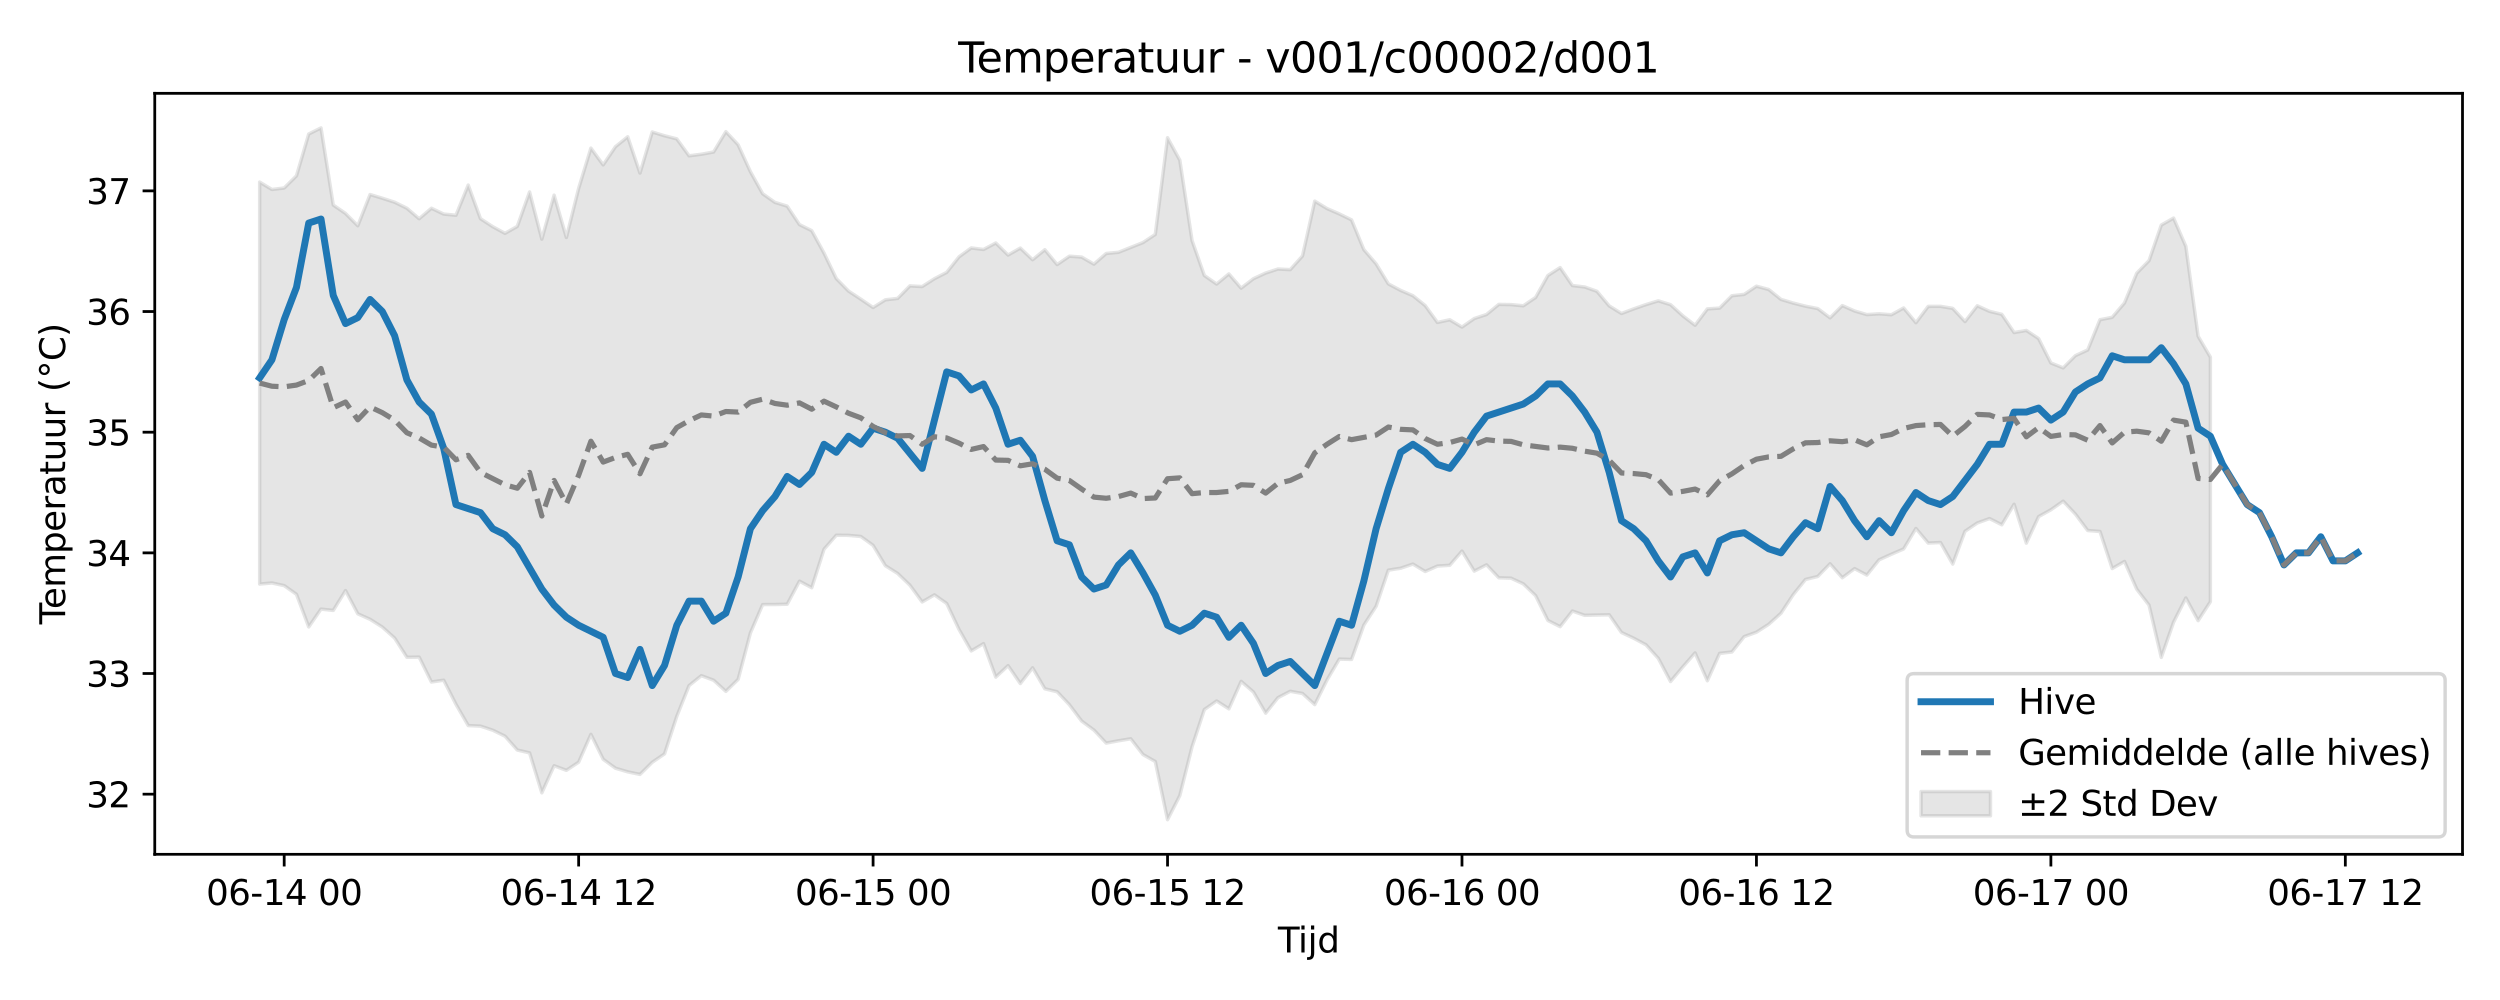 <?xml version="1.0" encoding="utf-8" standalone="no"?>
<!DOCTYPE svg PUBLIC "-//W3C//DTD SVG 1.1//EN"
  "http://www.w3.org/Graphics/SVG/1.1/DTD/svg11.dtd">
<svg xmlns:xlink="http://www.w3.org/1999/xlink" width="720pt" height="288pt" viewBox="0 0 720 288" xmlns="http://www.w3.org/2000/svg" version="1.1">
 <defs>
  <style type="text/css">*{stroke-linejoin: round; stroke-linecap: butt}</style>
 </defs>
 <g id="figure_1">
  <g id="patch_1">
   <path d="M 0 288 
L 720 288 
L 720 0 
L 0 0 
z
" style="fill: #ffffff"/>
  </g>
  <g id="axes_1">
   <g id="patch_2">
    <path d="M 44.57 246.04 
L 709.2 246.04 
L 709.2 26.88 
L 44.57 26.88 
z
" style="fill: #ffffff"/>
   </g>
   <g id="FillBetweenPolyCollection_1">
    <defs>
     <path id="m92928bbf33" d="M 74.78 -235.562 
L 74.78 -119.792 
L 78.314 -120.102 
L 81.847 -119.342 
L 85.381 -116.84 
L 88.914 -107.44 
L 92.447 -112.58 
L 95.981 -112.196 
L 99.514 -117.907 
L 103.048 -111.22 
L 106.581 -109.638 
L 110.114 -107.402 
L 113.648 -104.24 
L 117.181 -98.699 
L 120.714 -98.747 
L 124.248 -91.586 
L 127.781 -92.101 
L 131.315 -85.161 
L 134.848 -79.036 
L 138.381 -78.87 
L 141.915 -77.701 
L 145.448 -75.975 
L 148.982 -71.987 
L 152.515 -71.175 
L 156.048 -59.664 
L 159.582 -67.462 
L 163.115 -66.144 
L 166.649 -68.49 
L 170.182 -76.501 
L 173.715 -69.335 
L 177.249 -66.757 
L 180.782 -65.709 
L 184.315 -64.97 
L 187.849 -68.465 
L 191.382 -70.872 
L 194.916 -81.696 
L 198.449 -90.551 
L 201.982 -93.405 
L 205.516 -92.1 
L 209.049 -88.886 
L 212.583 -92.335 
L 216.116 -105.703 
L 219.649 -113.883 
L 223.183 -113.895 
L 226.716 -113.984 
L 230.249 -120.622 
L 233.783 -118.732 
L 237.316 -129.817 
L 240.85 -133.847 
L 244.383 -133.812 
L 247.916 -133.491 
L 251.45 -130.93 
L 254.983 -125.076 
L 258.517 -122.853 
L 262.05 -119.461 
L 265.583 -114.637 
L 269.117 -116.682 
L 272.65 -114.193 
L 276.183 -106.755 
L 279.717 -100.533 
L 283.25 -102.633 
L 286.784 -92.988 
L 290.317 -96.297 
L 293.85 -91.14 
L 297.384 -95.662 
L 300.917 -89.631 
L 304.451 -88.778 
L 307.984 -85.039 
L 311.517 -80.332 
L 315.051 -77.735 
L 318.584 -73.992 
L 322.118 -74.652 
L 325.651 -75.231 
L 329.184 -70.686 
L 332.718 -68.688 
L 336.251 -51.922 
L 339.784 -58.877 
L 343.318 -72.947 
L 346.851 -83.648 
L 350.385 -86.115 
L 353.918 -83.854 
L 357.451 -91.767 
L 360.985 -88.707 
L 364.518 -82.609 
L 368.052 -87.077 
L 371.585 -88.908 
L 375.118 -88.28 
L 378.652 -85.069 
L 382.185 -92.169 
L 385.718 -98.176 
L 389.252 -98.083 
L 392.785 -107.962 
L 396.319 -113.382 
L 399.852 -123.799 
L 403.385 -124.349 
L 406.919 -125.545 
L 410.452 -123.411 
L 413.986 -124.971 
L 417.519 -125.192 
L 421.052 -129.284 
L 424.586 -123.518 
L 428.119 -125.329 
L 431.652 -121.593 
L 435.186 -121.482 
L 438.719 -119.843 
L 442.253 -116.448 
L 445.786 -109.308 
L 449.319 -107.516 
L 452.853 -112.025 
L 456.386 -110.785 
L 459.92 -110.868 
L 463.453 -110.939 
L 466.986 -105.846 
L 470.52 -104.181 
L 474.053 -102.289 
L 477.587 -98.397 
L 481.12 -91.717 
L 484.653 -95.929 
L 488.187 -99.964 
L 491.72 -91.944 
L 495.253 -99.822 
L 498.787 -100.23 
L 502.32 -104.648 
L 505.854 -105.926 
L 509.387 -108.199 
L 512.92 -111.38 
L 516.454 -116.743 
L 519.987 -121.115 
L 523.521 -121.974 
L 527.054 -125.63 
L 530.587 -121.605 
L 534.121 -124.234 
L 537.654 -122.38 
L 541.187 -126.782 
L 544.721 -128.379 
L 548.254 -129.904 
L 551.788 -135.804 
L 555.321 -131.595 
L 558.854 -131.752 
L 562.388 -125.546 
L 565.921 -134.983 
L 569.455 -137.381 
L 572.988 -138.654 
L 576.521 -136.863 
L 580.055 -142.77 
L 583.588 -131.575 
L 587.121 -139.215 
L 590.655 -141.177 
L 594.188 -143.66 
L 597.722 -139.933 
L 601.255 -135.208 
L 604.788 -134.941 
L 608.322 -124.263 
L 611.855 -126.294 
L 615.389 -118.305 
L 618.922 -113.727 
L 622.455 -98.664 
L 625.989 -108.81 
L 629.522 -115.789 
L 633.056 -109.255 
L 636.589 -114.699 
L 636.589 -185.138 
L 636.589 -185.138 
L 633.056 -191.161 
L 629.522 -217.061 
L 625.989 -225.197 
L 622.455 -223.182 
L 618.922 -212.945 
L 615.389 -209.332 
L 611.855 -200.764 
L 608.322 -196.617 
L 604.788 -195.922 
L 601.255 -187.216 
L 597.722 -185.581 
L 594.188 -182.047 
L 590.655 -183.467 
L 587.121 -190.491 
L 583.588 -192.835 
L 580.055 -192.23 
L 576.521 -197.476 
L 572.988 -198.332 
L 569.455 -199.936 
L 565.921 -195.385 
L 562.388 -199.195 
L 558.854 -199.774 
L 555.321 -199.765 
L 551.788 -195.059 
L 548.254 -199.305 
L 544.721 -197.355 
L 541.187 -197.628 
L 537.654 -197.397 
L 534.121 -198.439 
L 530.587 -199.992 
L 527.054 -196.464 
L 523.521 -199.127 
L 519.987 -199.821 
L 516.454 -200.717 
L 512.92 -201.778 
L 509.387 -204.628 
L 505.854 -205.577 
L 502.32 -203.215 
L 498.787 -202.834 
L 495.253 -199.271 
L 491.72 -199.04 
L 488.187 -194.33 
L 484.653 -197.041 
L 481.12 -200.26 
L 477.587 -201.358 
L 474.053 -200.279 
L 470.52 -199.049 
L 466.986 -197.714 
L 463.453 -199.902 
L 459.92 -204.11 
L 456.386 -205.351 
L 452.853 -205.766 
L 449.319 -210.937 
L 445.786 -208.649 
L 442.253 -202.336 
L 438.719 -199.934 
L 435.186 -200.28 
L 431.652 -200.335 
L 428.119 -197.427 
L 424.586 -196.259 
L 421.052 -193.802 
L 417.519 -195.909 
L 413.986 -195.137 
L 410.452 -200.006 
L 406.919 -202.837 
L 403.385 -204.364 
L 399.852 -206.237 
L 396.319 -212.021 
L 392.785 -216.117 
L 389.252 -224.672 
L 385.718 -226.399 
L 382.185 -227.939 
L 378.652 -230.075 
L 375.118 -214.287 
L 371.585 -210.35 
L 368.052 -210.526 
L 364.518 -209.368 
L 360.985 -207.738 
L 357.451 -205.009 
L 353.918 -209.116 
L 350.385 -206.193 
L 346.851 -208.661 
L 343.318 -218.699 
L 339.784 -241.871 
L 336.251 -248.329 
L 332.718 -220.476 
L 329.184 -218.147 
L 325.651 -216.747 
L 322.118 -215.339 
L 318.584 -215.006 
L 315.051 -211.925 
L 311.517 -213.961 
L 307.984 -214.219 
L 304.451 -211.804 
L 300.917 -216.08 
L 297.384 -213.194 
L 293.85 -216.558 
L 290.317 -214.544 
L 286.784 -218.019 
L 283.25 -216.151 
L 279.717 -216.596 
L 276.183 -214.014 
L 272.65 -209.555 
L 269.117 -207.728 
L 265.583 -205.47 
L 262.05 -205.666 
L 258.517 -202.054 
L 254.983 -201.651 
L 251.45 -199.437 
L 247.916 -201.841 
L 244.383 -204.167 
L 240.85 -207.772 
L 237.316 -215.112 
L 233.783 -221.563 
L 230.249 -223.314 
L 226.716 -228.628 
L 223.183 -229.71 
L 219.649 -232.205 
L 216.116 -238.565 
L 212.583 -246.306 
L 209.049 -250.086 
L 205.516 -244.224 
L 201.982 -243.581 
L 198.449 -243.126 
L 194.916 -248.009 
L 191.382 -248.905 
L 187.849 -249.988 
L 184.315 -238.15 
L 180.782 -248.607 
L 177.249 -245.739 
L 173.715 -240.513 
L 170.182 -245.344 
L 166.649 -233.747 
L 163.115 -219.601 
L 159.582 -231.796 
L 156.048 -219.13 
L 152.515 -232.716 
L 148.982 -222.803 
L 145.448 -220.801 
L 141.915 -222.715 
L 138.381 -225.021 
L 134.848 -234.701 
L 131.315 -226.011 
L 127.781 -226.352 
L 124.248 -228.025 
L 120.714 -225.002 
L 117.181 -228.028 
L 113.648 -229.767 
L 110.114 -230.908 
L 106.581 -231.981 
L 103.048 -222.981 
L 99.514 -226.526 
L 95.981 -228.955 
L 92.447 -251.158 
L 88.914 -249.404 
L 85.381 -237.356 
L 81.847 -233.861 
L 78.314 -233.432 
L 74.78 -235.562 
z
" style="stroke: #808080; stroke-opacity: 0.2"/>
    </defs>
    <g clip-path="url(#p0239c32a28)">
     <use xlink:href="#m92928bbf33" x="0" y="288" style="fill: #808080; fill-opacity: 0.2; stroke: #808080; stroke-opacity: 0.2"/>
    </g>
   </g>
   <g id="matplotlib.axis_1">
    <g id="xtick_1">
     <g id="line2d_1">
      <defs>
       <path id="m9ca4d76dd5" d="M 0 0 
L 0 3.5 
" style="stroke: #000000; stroke-width: 0.8"/>
      </defs>
      <g>
       <use xlink:href="#m9ca4d76dd5" x="81.847" y="246.04" style="stroke: #000000; stroke-width: 0.8"/>
      </g>
     </g>
     <g id="text_1">
      <!-- 06-14 00 -->
      <g transform="translate(59.367 260.638) scale(0.1 -0.1)">
       <defs>
        <path id="DejaVuSans-30" d="M 2034 4250 
Q 1547 4250 1301 3770 
Q 1056 3291 1056 2328 
Q 1056 1369 1301 889 
Q 1547 409 2034 409 
Q 2525 409 2770 889 
Q 3016 1369 3016 2328 
Q 3016 3291 2770 3770 
Q 2525 4250 2034 4250 
z
M 2034 4750 
Q 2819 4750 3233 4129 
Q 3647 3509 3647 2328 
Q 3647 1150 3233 529 
Q 2819 -91 2034 -91 
Q 1250 -91 836 529 
Q 422 1150 422 2328 
Q 422 3509 836 4129 
Q 1250 4750 2034 4750 
z
" transform="scale(0.016)"/>
        <path id="DejaVuSans-36" d="M 2113 2584 
Q 1688 2584 1439 2293 
Q 1191 2003 1191 1497 
Q 1191 994 1439 701 
Q 1688 409 2113 409 
Q 2538 409 2786 701 
Q 3034 994 3034 1497 
Q 3034 2003 2786 2293 
Q 2538 2584 2113 2584 
z
M 3366 4563 
L 3366 3988 
Q 3128 4100 2886 4159 
Q 2644 4219 2406 4219 
Q 1781 4219 1451 3797 
Q 1122 3375 1075 2522 
Q 1259 2794 1537 2939 
Q 1816 3084 2150 3084 
Q 2853 3084 3261 2657 
Q 3669 2231 3669 1497 
Q 3669 778 3244 343 
Q 2819 -91 2113 -91 
Q 1303 -91 875 529 
Q 447 1150 447 2328 
Q 447 3434 972 4092 
Q 1497 4750 2381 4750 
Q 2619 4750 2861 4703 
Q 3103 4656 3366 4563 
z
" transform="scale(0.016)"/>
        <path id="DejaVuSans-2d" d="M 313 2009 
L 1997 2009 
L 1997 1497 
L 313 1497 
L 313 2009 
z
" transform="scale(0.016)"/>
        <path id="DejaVuSans-31" d="M 794 531 
L 1825 531 
L 1825 4091 
L 703 3866 
L 703 4441 
L 1819 4666 
L 2450 4666 
L 2450 531 
L 3481 531 
L 3481 0 
L 794 0 
L 794 531 
z
" transform="scale(0.016)"/>
        <path id="DejaVuSans-34" d="M 2419 4116 
L 825 1625 
L 2419 1625 
L 2419 4116 
z
M 2253 4666 
L 3047 4666 
L 3047 1625 
L 3713 1625 
L 3713 1100 
L 3047 1100 
L 3047 0 
L 2419 0 
L 2419 1100 
L 313 1100 
L 313 1709 
L 2253 4666 
z
" transform="scale(0.016)"/>
        <path id="DejaVuSans-20" transform="scale(0.016)"/>
       </defs>
       <use xlink:href="#DejaVuSans-30"/>
       <use xlink:href="#DejaVuSans-36" transform="translate(63.623 0)"/>
       <use xlink:href="#DejaVuSans-2d" transform="translate(127.246 0)"/>
       <use xlink:href="#DejaVuSans-31" transform="translate(163.33 0)"/>
       <use xlink:href="#DejaVuSans-34" transform="translate(226.953 0)"/>
       <use xlink:href="#DejaVuSans-20" transform="translate(290.576 0)"/>
       <use xlink:href="#DejaVuSans-30" transform="translate(322.363 0)"/>
       <use xlink:href="#DejaVuSans-30" transform="translate(385.986 0)"/>
      </g>
     </g>
    </g>
    <g id="xtick_2">
     <g id="line2d_2">
      <g>
       <use xlink:href="#m9ca4d76dd5" x="166.649" y="246.04" style="stroke: #000000; stroke-width: 0.8"/>
      </g>
     </g>
     <g id="text_2">
      <!-- 06-14 12 -->
      <g transform="translate(144.168 260.638) scale(0.1 -0.1)">
       <defs>
        <path id="DejaVuSans-32" d="M 1228 531 
L 3431 531 
L 3431 0 
L 469 0 
L 469 531 
Q 828 903 1448 1529 
Q 2069 2156 2228 2338 
Q 2531 2678 2651 2914 
Q 2772 3150 2772 3378 
Q 2772 3750 2511 3984 
Q 2250 4219 1831 4219 
Q 1534 4219 1204 4116 
Q 875 4013 500 3803 
L 500 4441 
Q 881 4594 1212 4672 
Q 1544 4750 1819 4750 
Q 2544 4750 2975 4387 
Q 3406 4025 3406 3419 
Q 3406 3131 3298 2873 
Q 3191 2616 2906 2266 
Q 2828 2175 2409 1742 
Q 1991 1309 1228 531 
z
" transform="scale(0.016)"/>
       </defs>
       <use xlink:href="#DejaVuSans-30"/>
       <use xlink:href="#DejaVuSans-36" transform="translate(63.623 0)"/>
       <use xlink:href="#DejaVuSans-2d" transform="translate(127.246 0)"/>
       <use xlink:href="#DejaVuSans-31" transform="translate(163.33 0)"/>
       <use xlink:href="#DejaVuSans-34" transform="translate(226.953 0)"/>
       <use xlink:href="#DejaVuSans-20" transform="translate(290.576 0)"/>
       <use xlink:href="#DejaVuSans-31" transform="translate(322.363 0)"/>
       <use xlink:href="#DejaVuSans-32" transform="translate(385.986 0)"/>
      </g>
     </g>
    </g>
    <g id="xtick_3">
     <g id="line2d_3">
      <g>
       <use xlink:href="#m9ca4d76dd5" x="251.45" y="246.04" style="stroke: #000000; stroke-width: 0.8"/>
      </g>
     </g>
     <g id="text_3">
      <!-- 06-15 00 -->
      <g transform="translate(228.969 260.638) scale(0.1 -0.1)">
       <defs>
        <path id="DejaVuSans-35" d="M 691 4666 
L 3169 4666 
L 3169 4134 
L 1269 4134 
L 1269 2991 
Q 1406 3038 1543 3061 
Q 1681 3084 1819 3084 
Q 2600 3084 3056 2656 
Q 3513 2228 3513 1497 
Q 3513 744 3044 326 
Q 2575 -91 1722 -91 
Q 1428 -91 1123 -41 
Q 819 9 494 109 
L 494 744 
Q 775 591 1075 516 
Q 1375 441 1709 441 
Q 2250 441 2565 725 
Q 2881 1009 2881 1497 
Q 2881 1984 2565 2268 
Q 2250 2553 1709 2553 
Q 1456 2553 1204 2497 
Q 953 2441 691 2322 
L 691 4666 
z
" transform="scale(0.016)"/>
       </defs>
       <use xlink:href="#DejaVuSans-30"/>
       <use xlink:href="#DejaVuSans-36" transform="translate(63.623 0)"/>
       <use xlink:href="#DejaVuSans-2d" transform="translate(127.246 0)"/>
       <use xlink:href="#DejaVuSans-31" transform="translate(163.33 0)"/>
       <use xlink:href="#DejaVuSans-35" transform="translate(226.953 0)"/>
       <use xlink:href="#DejaVuSans-20" transform="translate(290.576 0)"/>
       <use xlink:href="#DejaVuSans-30" transform="translate(322.363 0)"/>
       <use xlink:href="#DejaVuSans-30" transform="translate(385.986 0)"/>
      </g>
     </g>
    </g>
    <g id="xtick_4">
     <g id="line2d_4">
      <g>
       <use xlink:href="#m9ca4d76dd5" x="336.251" y="246.04" style="stroke: #000000; stroke-width: 0.8"/>
      </g>
     </g>
     <g id="text_4">
      <!-- 06-15 12 -->
      <g transform="translate(313.771 260.638) scale(0.1 -0.1)">
       <use xlink:href="#DejaVuSans-30"/>
       <use xlink:href="#DejaVuSans-36" transform="translate(63.623 0)"/>
       <use xlink:href="#DejaVuSans-2d" transform="translate(127.246 0)"/>
       <use xlink:href="#DejaVuSans-31" transform="translate(163.33 0)"/>
       <use xlink:href="#DejaVuSans-35" transform="translate(226.953 0)"/>
       <use xlink:href="#DejaVuSans-20" transform="translate(290.576 0)"/>
       <use xlink:href="#DejaVuSans-31" transform="translate(322.363 0)"/>
       <use xlink:href="#DejaVuSans-32" transform="translate(385.986 0)"/>
      </g>
     </g>
    </g>
    <g id="xtick_5">
     <g id="line2d_5">
      <g>
       <use xlink:href="#m9ca4d76dd5" x="421.052" y="246.04" style="stroke: #000000; stroke-width: 0.8"/>
      </g>
     </g>
     <g id="text_5">
      <!-- 06-16 00 -->
      <g transform="translate(398.572 260.638) scale(0.1 -0.1)">
       <use xlink:href="#DejaVuSans-30"/>
       <use xlink:href="#DejaVuSans-36" transform="translate(63.623 0)"/>
       <use xlink:href="#DejaVuSans-2d" transform="translate(127.246 0)"/>
       <use xlink:href="#DejaVuSans-31" transform="translate(163.33 0)"/>
       <use xlink:href="#DejaVuSans-36" transform="translate(226.953 0)"/>
       <use xlink:href="#DejaVuSans-20" transform="translate(290.576 0)"/>
       <use xlink:href="#DejaVuSans-30" transform="translate(322.363 0)"/>
       <use xlink:href="#DejaVuSans-30" transform="translate(385.986 0)"/>
      </g>
     </g>
    </g>
    <g id="xtick_6">
     <g id="line2d_6">
      <g>
       <use xlink:href="#m9ca4d76dd5" x="505.854" y="246.04" style="stroke: #000000; stroke-width: 0.8"/>
      </g>
     </g>
     <g id="text_6">
      <!-- 06-16 12 -->
      <g transform="translate(483.373 260.638) scale(0.1 -0.1)">
       <use xlink:href="#DejaVuSans-30"/>
       <use xlink:href="#DejaVuSans-36" transform="translate(63.623 0)"/>
       <use xlink:href="#DejaVuSans-2d" transform="translate(127.246 0)"/>
       <use xlink:href="#DejaVuSans-31" transform="translate(163.33 0)"/>
       <use xlink:href="#DejaVuSans-36" transform="translate(226.953 0)"/>
       <use xlink:href="#DejaVuSans-20" transform="translate(290.576 0)"/>
       <use xlink:href="#DejaVuSans-31" transform="translate(322.363 0)"/>
       <use xlink:href="#DejaVuSans-32" transform="translate(385.986 0)"/>
      </g>
     </g>
    </g>
    <g id="xtick_7">
     <g id="line2d_7">
      <g>
       <use xlink:href="#m9ca4d76dd5" x="590.655" y="246.04" style="stroke: #000000; stroke-width: 0.8"/>
      </g>
     </g>
     <g id="text_7">
      <!-- 06-17 00 -->
      <g transform="translate(568.174 260.638) scale(0.1 -0.1)">
       <defs>
        <path id="DejaVuSans-37" d="M 525 4666 
L 3525 4666 
L 3525 4397 
L 1831 0 
L 1172 0 
L 2766 4134 
L 525 4134 
L 525 4666 
z
" transform="scale(0.016)"/>
       </defs>
       <use xlink:href="#DejaVuSans-30"/>
       <use xlink:href="#DejaVuSans-36" transform="translate(63.623 0)"/>
       <use xlink:href="#DejaVuSans-2d" transform="translate(127.246 0)"/>
       <use xlink:href="#DejaVuSans-31" transform="translate(163.33 0)"/>
       <use xlink:href="#DejaVuSans-37" transform="translate(226.953 0)"/>
       <use xlink:href="#DejaVuSans-20" transform="translate(290.576 0)"/>
       <use xlink:href="#DejaVuSans-30" transform="translate(322.363 0)"/>
       <use xlink:href="#DejaVuSans-30" transform="translate(385.986 0)"/>
      </g>
     </g>
    </g>
    <g id="xtick_8">
     <g id="line2d_8">
      <g>
       <use xlink:href="#m9ca4d76dd5" x="675.456" y="246.04" style="stroke: #000000; stroke-width: 0.8"/>
      </g>
     </g>
     <g id="text_8">
      <!-- 06-17 12 -->
      <g transform="translate(652.976 260.638) scale(0.1 -0.1)">
       <use xlink:href="#DejaVuSans-30"/>
       <use xlink:href="#DejaVuSans-36" transform="translate(63.623 0)"/>
       <use xlink:href="#DejaVuSans-2d" transform="translate(127.246 0)"/>
       <use xlink:href="#DejaVuSans-31" transform="translate(163.33 0)"/>
       <use xlink:href="#DejaVuSans-37" transform="translate(226.953 0)"/>
       <use xlink:href="#DejaVuSans-20" transform="translate(290.576 0)"/>
       <use xlink:href="#DejaVuSans-31" transform="translate(322.363 0)"/>
       <use xlink:href="#DejaVuSans-32" transform="translate(385.986 0)"/>
      </g>
     </g>
    </g>
    <g id="text_9">
     <!-- Tijd -->
     <g transform="translate(368.035 274.317) scale(0.1 -0.1)">
      <defs>
       <path id="DejaVuSans-54" d="M -19 4666 
L 3928 4666 
L 3928 4134 
L 2272 4134 
L 2272 0 
L 1638 0 
L 1638 4134 
L -19 4134 
L -19 4666 
z
" transform="scale(0.016)"/>
       <path id="DejaVuSans-69" d="M 603 3500 
L 1178 3500 
L 1178 0 
L 603 0 
L 603 3500 
z
M 603 4863 
L 1178 4863 
L 1178 4134 
L 603 4134 
L 603 4863 
z
" transform="scale(0.016)"/>
       <path id="DejaVuSans-6a" d="M 603 3500 
L 1178 3500 
L 1178 -63 
Q 1178 -731 923 -1031 
Q 669 -1331 103 -1331 
L -116 -1331 
L -116 -844 
L 38 -844 
Q 366 -844 484 -692 
Q 603 -541 603 -63 
L 603 3500 
z
M 603 4863 
L 1178 4863 
L 1178 4134 
L 603 4134 
L 603 4863 
z
" transform="scale(0.016)"/>
       <path id="DejaVuSans-64" d="M 2906 2969 
L 2906 4863 
L 3481 4863 
L 3481 0 
L 2906 0 
L 2906 525 
Q 2725 213 2448 61 
Q 2172 -91 1784 -91 
Q 1150 -91 751 415 
Q 353 922 353 1747 
Q 353 2572 751 3078 
Q 1150 3584 1784 3584 
Q 2172 3584 2448 3432 
Q 2725 3281 2906 2969 
z
M 947 1747 
Q 947 1113 1208 752 
Q 1469 391 1925 391 
Q 2381 391 2643 752 
Q 2906 1113 2906 1747 
Q 2906 2381 2643 2742 
Q 2381 3103 1925 3103 
Q 1469 3103 1208 2742 
Q 947 2381 947 1747 
z
" transform="scale(0.016)"/>
      </defs>
      <use xlink:href="#DejaVuSans-54"/>
      <use xlink:href="#DejaVuSans-69" transform="translate(57.959 0)"/>
      <use xlink:href="#DejaVuSans-6a" transform="translate(85.742 0)"/>
      <use xlink:href="#DejaVuSans-64" transform="translate(113.525 0)"/>
     </g>
    </g>
   </g>
   <g id="matplotlib.axis_2">
    <g id="ytick_1">
     <g id="line2d_9">
      <defs>
       <path id="m09a101c7ed" d="M 0 0 
L -3.5 0 
" style="stroke: #000000; stroke-width: 0.8"/>
      </defs>
      <g>
       <use xlink:href="#m09a101c7ed" x="44.57" y="228.72" style="stroke: #000000; stroke-width: 0.8"/>
      </g>
     </g>
     <g id="text_10">
      <!-- 32 -->
      <g transform="translate(24.845 232.519) scale(0.1 -0.1)">
       <defs>
        <path id="DejaVuSans-33" d="M 2597 2516 
Q 3050 2419 3304 2112 
Q 3559 1806 3559 1356 
Q 3559 666 3084 287 
Q 2609 -91 1734 -91 
Q 1441 -91 1130 -33 
Q 819 25 488 141 
L 488 750 
Q 750 597 1062 519 
Q 1375 441 1716 441 
Q 2309 441 2620 675 
Q 2931 909 2931 1356 
Q 2931 1769 2642 2001 
Q 2353 2234 1838 2234 
L 1294 2234 
L 1294 2753 
L 1863 2753 
Q 2328 2753 2575 2939 
Q 2822 3125 2822 3475 
Q 2822 3834 2567 4026 
Q 2313 4219 1838 4219 
Q 1578 4219 1281 4162 
Q 984 4106 628 3988 
L 628 4550 
Q 988 4650 1302 4700 
Q 1616 4750 1894 4750 
Q 2613 4750 3031 4423 
Q 3450 4097 3450 3541 
Q 3450 3153 3228 2886 
Q 3006 2619 2597 2516 
z
" transform="scale(0.016)"/>
       </defs>
       <use xlink:href="#DejaVuSans-33"/>
       <use xlink:href="#DejaVuSans-32" transform="translate(63.623 0)"/>
      </g>
     </g>
    </g>
    <g id="ytick_2">
     <g id="line2d_10">
      <g>
       <use xlink:href="#m09a101c7ed" x="44.57" y="193.97" style="stroke: #000000; stroke-width: 0.8"/>
      </g>
     </g>
     <g id="text_11">
      <!-- 33 -->
      <g transform="translate(24.845 197.77) scale(0.1 -0.1)">
       <use xlink:href="#DejaVuSans-33"/>
       <use xlink:href="#DejaVuSans-33" transform="translate(63.623 0)"/>
      </g>
     </g>
    </g>
    <g id="ytick_3">
     <g id="line2d_11">
      <g>
       <use xlink:href="#m09a101c7ed" x="44.57" y="159.221" style="stroke: #000000; stroke-width: 0.8"/>
      </g>
     </g>
     <g id="text_12">
      <!-- 34 -->
      <g transform="translate(24.845 163.02) scale(0.1 -0.1)">
       <use xlink:href="#DejaVuSans-33"/>
       <use xlink:href="#DejaVuSans-34" transform="translate(63.623 0)"/>
      </g>
     </g>
    </g>
    <g id="ytick_4">
     <g id="line2d_12">
      <g>
       <use xlink:href="#m09a101c7ed" x="44.57" y="124.471" style="stroke: #000000; stroke-width: 0.8"/>
      </g>
     </g>
     <g id="text_13">
      <!-- 35 -->
      <g transform="translate(24.845 128.27) scale(0.1 -0.1)">
       <use xlink:href="#DejaVuSans-33"/>
       <use xlink:href="#DejaVuSans-35" transform="translate(63.623 0)"/>
      </g>
     </g>
    </g>
    <g id="ytick_5">
     <g id="line2d_13">
      <g>
       <use xlink:href="#m09a101c7ed" x="44.57" y="89.721" style="stroke: #000000; stroke-width: 0.8"/>
      </g>
     </g>
     <g id="text_14">
      <!-- 36 -->
      <g transform="translate(24.845 93.521) scale(0.1 -0.1)">
       <use xlink:href="#DejaVuSans-33"/>
       <use xlink:href="#DejaVuSans-36" transform="translate(63.623 0)"/>
      </g>
     </g>
    </g>
    <g id="ytick_6">
     <g id="line2d_14">
      <g>
       <use xlink:href="#m09a101c7ed" x="44.57" y="54.972" style="stroke: #000000; stroke-width: 0.8"/>
      </g>
     </g>
     <g id="text_15">
      <!-- 37 -->
      <g transform="translate(24.845 58.771) scale(0.1 -0.1)">
       <use xlink:href="#DejaVuSans-33"/>
       <use xlink:href="#DejaVuSans-37" transform="translate(63.623 0)"/>
      </g>
     </g>
    </g>
    <g id="text_16">
     <!-- Temperatuur (°C) -->
     <g transform="translate(18.765 179.816) rotate(-90) scale(0.1 -0.1)">
      <defs>
       <path id="DejaVuSans-65" d="M 3597 1894 
L 3597 1613 
L 953 1613 
Q 991 1019 1311 708 
Q 1631 397 2203 397 
Q 2534 397 2845 478 
Q 3156 559 3463 722 
L 3463 178 
Q 3153 47 2828 -22 
Q 2503 -91 2169 -91 
Q 1331 -91 842 396 
Q 353 884 353 1716 
Q 353 2575 817 3079 
Q 1281 3584 2069 3584 
Q 2775 3584 3186 3129 
Q 3597 2675 3597 1894 
z
M 3022 2063 
Q 3016 2534 2758 2815 
Q 2500 3097 2075 3097 
Q 1594 3097 1305 2825 
Q 1016 2553 972 2059 
L 3022 2063 
z
" transform="scale(0.016)"/>
       <path id="DejaVuSans-6d" d="M 3328 2828 
Q 3544 3216 3844 3400 
Q 4144 3584 4550 3584 
Q 5097 3584 5394 3201 
Q 5691 2819 5691 2113 
L 5691 0 
L 5113 0 
L 5113 2094 
Q 5113 2597 4934 2840 
Q 4756 3084 4391 3084 
Q 3944 3084 3684 2787 
Q 3425 2491 3425 1978 
L 3425 0 
L 2847 0 
L 2847 2094 
Q 2847 2600 2669 2842 
Q 2491 3084 2119 3084 
Q 1678 3084 1418 2786 
Q 1159 2488 1159 1978 
L 1159 0 
L 581 0 
L 581 3500 
L 1159 3500 
L 1159 2956 
Q 1356 3278 1631 3431 
Q 1906 3584 2284 3584 
Q 2666 3584 2933 3390 
Q 3200 3197 3328 2828 
z
" transform="scale(0.016)"/>
       <path id="DejaVuSans-70" d="M 1159 525 
L 1159 -1331 
L 581 -1331 
L 581 3500 
L 1159 3500 
L 1159 2969 
Q 1341 3281 1617 3432 
Q 1894 3584 2278 3584 
Q 2916 3584 3314 3078 
Q 3713 2572 3713 1747 
Q 3713 922 3314 415 
Q 2916 -91 2278 -91 
Q 1894 -91 1617 61 
Q 1341 213 1159 525 
z
M 3116 1747 
Q 3116 2381 2855 2742 
Q 2594 3103 2138 3103 
Q 1681 3103 1420 2742 
Q 1159 2381 1159 1747 
Q 1159 1113 1420 752 
Q 1681 391 2138 391 
Q 2594 391 2855 752 
Q 3116 1113 3116 1747 
z
" transform="scale(0.016)"/>
       <path id="DejaVuSans-72" d="M 2631 2963 
Q 2534 3019 2420 3045 
Q 2306 3072 2169 3072 
Q 1681 3072 1420 2755 
Q 1159 2438 1159 1844 
L 1159 0 
L 581 0 
L 581 3500 
L 1159 3500 
L 1159 2956 
Q 1341 3275 1631 3429 
Q 1922 3584 2338 3584 
Q 2397 3584 2469 3576 
Q 2541 3569 2628 3553 
L 2631 2963 
z
" transform="scale(0.016)"/>
       <path id="DejaVuSans-61" d="M 2194 1759 
Q 1497 1759 1228 1600 
Q 959 1441 959 1056 
Q 959 750 1161 570 
Q 1363 391 1709 391 
Q 2188 391 2477 730 
Q 2766 1069 2766 1631 
L 2766 1759 
L 2194 1759 
z
M 3341 1997 
L 3341 0 
L 2766 0 
L 2766 531 
Q 2569 213 2275 61 
Q 1981 -91 1556 -91 
Q 1019 -91 701 211 
Q 384 513 384 1019 
Q 384 1609 779 1909 
Q 1175 2209 1959 2209 
L 2766 2209 
L 2766 2266 
Q 2766 2663 2505 2880 
Q 2244 3097 1772 3097 
Q 1472 3097 1187 3025 
Q 903 2953 641 2809 
L 641 3341 
Q 956 3463 1253 3523 
Q 1550 3584 1831 3584 
Q 2591 3584 2966 3190 
Q 3341 2797 3341 1997 
z
" transform="scale(0.016)"/>
       <path id="DejaVuSans-74" d="M 1172 4494 
L 1172 3500 
L 2356 3500 
L 2356 3053 
L 1172 3053 
L 1172 1153 
Q 1172 725 1289 603 
Q 1406 481 1766 481 
L 2356 481 
L 2356 0 
L 1766 0 
Q 1100 0 847 248 
Q 594 497 594 1153 
L 594 3053 
L 172 3053 
L 172 3500 
L 594 3500 
L 594 4494 
L 1172 4494 
z
" transform="scale(0.016)"/>
       <path id="DejaVuSans-75" d="M 544 1381 
L 544 3500 
L 1119 3500 
L 1119 1403 
Q 1119 906 1312 657 
Q 1506 409 1894 409 
Q 2359 409 2629 706 
Q 2900 1003 2900 1516 
L 2900 3500 
L 3475 3500 
L 3475 0 
L 2900 0 
L 2900 538 
Q 2691 219 2414 64 
Q 2138 -91 1772 -91 
Q 1169 -91 856 284 
Q 544 659 544 1381 
z
M 1991 3584 
L 1991 3584 
z
" transform="scale(0.016)"/>
       <path id="DejaVuSans-28" d="M 1984 4856 
Q 1566 4138 1362 3434 
Q 1159 2731 1159 2009 
Q 1159 1288 1364 580 
Q 1569 -128 1984 -844 
L 1484 -844 
Q 1016 -109 783 600 
Q 550 1309 550 2009 
Q 550 2706 781 3412 
Q 1013 4119 1484 4856 
L 1984 4856 
z
" transform="scale(0.016)"/>
       <path id="DejaVuSans-b0" d="M 1600 4347 
Q 1350 4347 1178 4173 
Q 1006 4000 1006 3750 
Q 1006 3503 1178 3333 
Q 1350 3163 1600 3163 
Q 1850 3163 2022 3333 
Q 2194 3503 2194 3750 
Q 2194 3997 2020 4172 
Q 1847 4347 1600 4347 
z
M 1600 4750 
Q 1800 4750 1984 4673 
Q 2169 4597 2303 4453 
Q 2447 4313 2519 4134 
Q 2591 3956 2591 3750 
Q 2591 3338 2302 3052 
Q 2013 2766 1594 2766 
Q 1172 2766 890 3047 
Q 609 3328 609 3750 
Q 609 4169 896 4459 
Q 1184 4750 1600 4750 
z
" transform="scale(0.016)"/>
       <path id="DejaVuSans-43" d="M 4122 4306 
L 4122 3641 
Q 3803 3938 3442 4084 
Q 3081 4231 2675 4231 
Q 1875 4231 1450 3742 
Q 1025 3253 1025 2328 
Q 1025 1406 1450 917 
Q 1875 428 2675 428 
Q 3081 428 3442 575 
Q 3803 722 4122 1019 
L 4122 359 
Q 3791 134 3420 21 
Q 3050 -91 2638 -91 
Q 1578 -91 968 557 
Q 359 1206 359 2328 
Q 359 3453 968 4101 
Q 1578 4750 2638 4750 
Q 3056 4750 3426 4639 
Q 3797 4528 4122 4306 
z
" transform="scale(0.016)"/>
       <path id="DejaVuSans-29" d="M 513 4856 
L 1013 4856 
Q 1481 4119 1714 3412 
Q 1947 2706 1947 2009 
Q 1947 1309 1714 600 
Q 1481 -109 1013 -844 
L 513 -844 
Q 928 -128 1133 580 
Q 1338 1288 1338 2009 
Q 1338 2731 1133 3434 
Q 928 4138 513 4856 
z
" transform="scale(0.016)"/>
      </defs>
      <use xlink:href="#DejaVuSans-54"/>
      <use xlink:href="#DejaVuSans-65" transform="translate(44.084 0)"/>
      <use xlink:href="#DejaVuSans-6d" transform="translate(105.607 0)"/>
      <use xlink:href="#DejaVuSans-70" transform="translate(203.02 0)"/>
      <use xlink:href="#DejaVuSans-65" transform="translate(266.496 0)"/>
      <use xlink:href="#DejaVuSans-72" transform="translate(328.02 0)"/>
      <use xlink:href="#DejaVuSans-61" transform="translate(369.133 0)"/>
      <use xlink:href="#DejaVuSans-74" transform="translate(430.412 0)"/>
      <use xlink:href="#DejaVuSans-75" transform="translate(469.621 0)"/>
      <use xlink:href="#DejaVuSans-75" transform="translate(533 0)"/>
      <use xlink:href="#DejaVuSans-72" transform="translate(596.379 0)"/>
      <use xlink:href="#DejaVuSans-20" transform="translate(637.492 0)"/>
      <use xlink:href="#DejaVuSans-28" transform="translate(669.279 0)"/>
      <use xlink:href="#DejaVuSans-b0" transform="translate(708.293 0)"/>
      <use xlink:href="#DejaVuSans-43" transform="translate(758.293 0)"/>
      <use xlink:href="#DejaVuSans-29" transform="translate(828.117 0)"/>
     </g>
    </g>
   </g>
   <g id="line2d_15">
    <path d="M 74.78 108.834 
L 78.314 103.621 
L 81.847 92.038 
L 85.381 82.772 
L 88.914 64.238 
L 92.447 63.08 
L 95.981 85.088 
L 99.514 93.196 
L 103.048 91.459 
L 106.581 86.246 
L 110.114 89.721 
L 113.648 96.671 
L 117.181 109.413 
L 120.714 115.784 
L 124.248 119.259 
L 127.781 129.104 
L 131.315 145.321 
L 138.381 147.638 
L 141.915 152.271 
L 145.448 154.008 
L 148.982 157.483 
L 156.048 169.646 
L 159.582 174.279 
L 163.115 177.754 
L 166.649 180.071 
L 173.715 183.546 
L 177.249 193.97 
L 180.782 195.129 
L 184.315 187.02 
L 187.849 197.445 
L 191.382 191.654 
L 194.916 180.071 
L 198.449 173.121 
L 201.982 173.121 
L 205.516 178.912 
L 209.049 176.596 
L 212.583 166.171 
L 216.116 152.271 
L 219.649 147.058 
L 223.183 143.004 
L 226.716 137.213 
L 230.249 139.529 
L 233.783 136.054 
L 237.316 127.946 
L 240.85 130.263 
L 244.383 125.629 
L 247.916 127.946 
L 251.45 123.313 
L 254.983 124.471 
L 258.517 126.209 
L 265.583 134.896 
L 272.65 107.096 
L 276.183 108.255 
L 279.717 112.309 
L 283.25 110.571 
L 286.784 117.521 
L 290.317 127.946 
L 293.85 126.788 
L 297.384 131.421 
L 300.917 144.163 
L 304.451 155.746 
L 307.984 156.904 
L 311.517 166.171 
L 315.051 169.646 
L 318.584 168.487 
L 322.118 162.696 
L 325.651 159.221 
L 329.184 165.012 
L 332.718 171.383 
L 336.251 180.071 
L 339.784 181.808 
L 343.318 180.071 
L 346.851 176.596 
L 350.385 177.754 
L 353.918 183.546 
L 357.451 180.071 
L 360.985 185.283 
L 364.518 193.97 
L 368.052 191.654 
L 371.585 190.495 
L 378.652 197.445 
L 385.718 178.912 
L 389.252 180.071 
L 392.785 167.329 
L 396.319 152.271 
L 399.852 140.688 
L 403.385 130.263 
L 406.919 127.946 
L 410.452 130.263 
L 413.986 133.738 
L 417.519 134.896 
L 421.052 130.263 
L 424.586 124.471 
L 428.119 119.838 
L 438.719 116.363 
L 442.253 114.046 
L 445.786 110.571 
L 449.319 110.571 
L 452.853 114.046 
L 456.386 118.68 
L 459.92 124.471 
L 463.453 136.054 
L 466.986 149.954 
L 470.52 152.271 
L 474.053 155.746 
L 477.587 161.537 
L 481.12 166.171 
L 484.653 160.379 
L 488.187 159.221 
L 491.72 165.012 
L 495.253 155.746 
L 498.787 154.008 
L 502.32 153.429 
L 509.387 158.062 
L 512.92 159.221 
L 516.454 154.587 
L 519.987 150.533 
L 523.521 152.271 
L 527.054 140.108 
L 530.587 144.163 
L 534.121 149.954 
L 537.654 154.587 
L 541.187 149.954 
L 544.721 153.429 
L 548.254 147.058 
L 551.788 141.846 
L 555.321 144.163 
L 558.854 145.321 
L 562.388 143.004 
L 569.455 133.738 
L 572.988 127.946 
L 576.521 127.946 
L 580.055 118.68 
L 583.588 118.68 
L 587.121 117.521 
L 590.655 120.996 
L 594.188 118.68 
L 597.722 112.888 
L 601.255 110.571 
L 604.788 108.834 
L 608.322 102.463 
L 611.855 103.621 
L 618.922 103.621 
L 622.455 100.146 
L 625.989 104.78 
L 629.522 110.571 
L 633.056 123.313 
L 636.589 125.629 
L 640.122 133.738 
L 647.189 145.321 
L 650.722 147.638 
L 654.256 154.587 
L 657.789 162.696 
L 661.323 159.221 
L 664.856 159.221 
L 668.389 154.587 
L 671.923 161.537 
L 675.456 161.537 
L 678.99 159.221 
L 678.99 159.221 
" clip-path="url(#p0239c32a28)" style="fill: none; stroke: #1f77b4; stroke-width: 2; stroke-linecap: square"/>
   </g>
   <g id="line2d_16">
    <path d="M 74.78 110.323 
L 78.314 111.233 
L 81.847 111.399 
L 85.381 110.902 
L 88.914 109.578 
L 92.447 106.131 
L 95.981 117.425 
L 99.514 115.784 
L 103.048 120.9 
L 106.581 117.19 
L 110.114 118.845 
L 113.648 120.996 
L 117.181 124.637 
L 120.714 126.126 
L 124.248 128.194 
L 127.781 128.773 
L 131.315 132.414 
L 134.848 131.131 
L 138.381 136.054 
L 145.448 139.612 
L 148.982 140.605 
L 152.515 136.054 
L 156.048 148.603 
L 159.582 138.371 
L 163.115 145.128 
L 166.649 136.882 
L 170.182 127.077 
L 173.715 133.076 
L 177.249 131.752 
L 180.782 130.842 
L 184.315 136.44 
L 187.849 128.773 
L 191.382 128.112 
L 194.916 123.147 
L 198.449 121.162 
L 201.982 119.507 
L 205.516 119.838 
L 209.049 118.514 
L 212.583 118.68 
L 216.116 115.866 
L 219.649 114.956 
L 223.183 116.197 
L 226.716 116.694 
L 230.249 116.032 
L 233.783 117.852 
L 237.316 115.535 
L 240.85 117.19 
L 244.383 119.01 
L 247.916 120.334 
L 251.45 122.816 
L 254.983 124.637 
L 258.517 125.547 
L 262.05 125.436 
L 265.583 127.946 
L 269.117 125.795 
L 272.65 126.126 
L 276.183 127.615 
L 279.717 129.435 
L 283.25 128.608 
L 286.784 132.497 
L 290.317 132.579 
L 293.85 134.151 
L 297.384 133.572 
L 300.917 135.144 
L 304.451 137.709 
L 307.984 138.371 
L 311.517 140.853 
L 315.051 143.17 
L 318.584 143.501 
L 322.118 143.004 
L 325.651 142.011 
L 329.184 143.583 
L 332.718 143.418 
L 336.251 137.875 
L 339.784 137.626 
L 343.318 142.177 
L 346.851 141.846 
L 350.385 141.846 
L 353.918 141.515 
L 357.451 139.612 
L 360.985 139.778 
L 364.518 142.011 
L 368.052 139.198 
L 371.585 138.371 
L 375.118 136.716 
L 378.652 130.428 
L 382.185 127.946 
L 385.718 125.712 
L 389.252 126.622 
L 396.319 125.298 
L 399.852 122.982 
L 403.385 123.644 
L 406.919 123.809 
L 410.452 126.291 
L 413.986 127.946 
L 417.519 127.45 
L 421.052 126.457 
L 424.586 128.112 
L 428.119 126.622 
L 431.652 127.036 
L 435.186 127.119 
L 438.719 128.112 
L 445.786 129.022 
L 449.319 128.773 
L 452.853 129.104 
L 456.386 129.932 
L 459.92 130.511 
L 463.453 132.579 
L 466.986 136.22 
L 470.52 136.385 
L 474.053 136.716 
L 477.587 138.123 
L 481.12 142.011 
L 484.653 141.515 
L 488.187 140.853 
L 491.72 142.508 
L 495.253 138.454 
L 498.787 136.468 
L 502.32 134.069 
L 505.854 132.248 
L 509.387 131.587 
L 512.92 131.421 
L 516.454 129.27 
L 519.987 127.532 
L 523.521 127.45 
L 527.054 126.953 
L 530.587 127.201 
L 534.121 126.664 
L 537.654 128.112 
L 541.187 125.795 
L 544.721 125.133 
L 548.254 123.396 
L 551.788 122.568 
L 555.321 122.32 
L 558.854 122.237 
L 562.388 125.629 
L 565.921 122.816 
L 569.455 119.341 
L 572.988 119.507 
L 576.521 120.831 
L 580.055 120.5 
L 583.588 125.795 
L 587.121 123.147 
L 590.655 125.678 
L 594.188 125.147 
L 597.722 125.243 
L 601.255 126.788 
L 604.788 122.568 
L 608.322 127.56 
L 611.855 124.471 
L 615.389 124.182 
L 618.922 124.664 
L 622.455 127.077 
L 625.989 120.996 
L 629.522 121.575 
L 633.056 137.792 
L 636.589 138.081 
L 640.122 133.738 
L 647.189 145.321 
L 650.722 147.638 
L 654.256 154.587 
L 657.789 162.696 
L 661.323 159.221 
L 664.856 159.221 
L 668.389 154.587 
L 671.923 161.537 
L 675.456 161.537 
L 678.99 159.221 
L 678.99 159.221 
" clip-path="url(#p0239c32a28)" style="fill: none; stroke-dasharray: 5.55,2.4; stroke-dashoffset: 0; stroke: #808080; stroke-width: 1.5"/>
   </g>
   <g id="patch_3">
    <path d="M 44.57 246.04 
L 44.57 26.88 
" style="fill: none; stroke: #000000; stroke-width: 0.8; stroke-linejoin: miter; stroke-linecap: square"/>
   </g>
   <g id="patch_4">
    <path d="M 709.2 246.04 
L 709.2 26.88 
" style="fill: none; stroke: #000000; stroke-width: 0.8; stroke-linejoin: miter; stroke-linecap: square"/>
   </g>
   <g id="patch_5">
    <path d="M 44.57 246.04 
L 709.2 246.04 
" style="fill: none; stroke: #000000; stroke-width: 0.8; stroke-linejoin: miter; stroke-linecap: square"/>
   </g>
   <g id="patch_6">
    <path d="M 44.57 26.88 
L 709.2 26.88 
" style="fill: none; stroke: #000000; stroke-width: 0.8; stroke-linejoin: miter; stroke-linecap: square"/>
   </g>
   <g id="text_17">
    <!-- Temperatuur - v001/c00002/d001 -->
    <g transform="translate(275.963 20.88) scale(0.12 -0.12)">
     <defs>
      <path id="DejaVuSans-76" d="M 191 3500 
L 800 3500 
L 1894 563 
L 2988 3500 
L 3597 3500 
L 2284 0 
L 1503 0 
L 191 3500 
z
" transform="scale(0.016)"/>
      <path id="DejaVuSans-2f" d="M 1625 4666 
L 2156 4666 
L 531 -594 
L 0 -594 
L 1625 4666 
z
" transform="scale(0.016)"/>
      <path id="DejaVuSans-63" d="M 3122 3366 
L 3122 2828 
Q 2878 2963 2633 3030 
Q 2388 3097 2138 3097 
Q 1578 3097 1268 2742 
Q 959 2388 959 1747 
Q 959 1106 1268 751 
Q 1578 397 2138 397 
Q 2388 397 2633 464 
Q 2878 531 3122 666 
L 3122 134 
Q 2881 22 2623 -34 
Q 2366 -91 2075 -91 
Q 1284 -91 818 406 
Q 353 903 353 1747 
Q 353 2603 823 3093 
Q 1294 3584 2113 3584 
Q 2378 3584 2631 3529 
Q 2884 3475 3122 3366 
z
" transform="scale(0.016)"/>
     </defs>
     <use xlink:href="#DejaVuSans-54"/>
     <use xlink:href="#DejaVuSans-65" transform="translate(44.084 0)"/>
     <use xlink:href="#DejaVuSans-6d" transform="translate(105.607 0)"/>
     <use xlink:href="#DejaVuSans-70" transform="translate(203.02 0)"/>
     <use xlink:href="#DejaVuSans-65" transform="translate(266.496 0)"/>
     <use xlink:href="#DejaVuSans-72" transform="translate(328.02 0)"/>
     <use xlink:href="#DejaVuSans-61" transform="translate(369.133 0)"/>
     <use xlink:href="#DejaVuSans-74" transform="translate(430.412 0)"/>
     <use xlink:href="#DejaVuSans-75" transform="translate(469.621 0)"/>
     <use xlink:href="#DejaVuSans-75" transform="translate(533 0)"/>
     <use xlink:href="#DejaVuSans-72" transform="translate(596.379 0)"/>
     <use xlink:href="#DejaVuSans-20" transform="translate(637.492 0)"/>
     <use xlink:href="#DejaVuSans-2d" transform="translate(669.279 0)"/>
     <use xlink:href="#DejaVuSans-20" transform="translate(705.363 0)"/>
     <use xlink:href="#DejaVuSans-76" transform="translate(737.15 0)"/>
     <use xlink:href="#DejaVuSans-30" transform="translate(796.33 0)"/>
     <use xlink:href="#DejaVuSans-30" transform="translate(859.953 0)"/>
     <use xlink:href="#DejaVuSans-31" transform="translate(923.576 0)"/>
     <use xlink:href="#DejaVuSans-2f" transform="translate(987.199 0)"/>
     <use xlink:href="#DejaVuSans-63" transform="translate(1020.891 0)"/>
     <use xlink:href="#DejaVuSans-30" transform="translate(1075.871 0)"/>
     <use xlink:href="#DejaVuSans-30" transform="translate(1139.494 0)"/>
     <use xlink:href="#DejaVuSans-30" transform="translate(1203.117 0)"/>
     <use xlink:href="#DejaVuSans-30" transform="translate(1266.74 0)"/>
     <use xlink:href="#DejaVuSans-32" transform="translate(1330.363 0)"/>
     <use xlink:href="#DejaVuSans-2f" transform="translate(1393.986 0)"/>
     <use xlink:href="#DejaVuSans-64" transform="translate(1427.678 0)"/>
     <use xlink:href="#DejaVuSans-30" transform="translate(1491.154 0)"/>
     <use xlink:href="#DejaVuSans-30" transform="translate(1554.777 0)"/>
     <use xlink:href="#DejaVuSans-31" transform="translate(1618.4 0)"/>
    </g>
   </g>
   <g id="legend_1">
    <g id="patch_7">
     <path d="M 551.256 241.04 
L 702.2 241.04 
Q 704.2 241.04 704.2 239.04 
L 704.2 196.006 
Q 704.2 194.006 702.2 194.006 
L 551.256 194.006 
Q 549.256 194.006 549.256 196.006 
L 549.256 239.04 
Q 549.256 241.04 551.256 241.04 
z
" style="fill: #ffffff; opacity: 0.8; stroke: #cccccc; stroke-linejoin: miter"/>
    </g>
    <g id="line2d_17">
     <path d="M 553.256 202.104 
L 563.256 202.104 
L 573.256 202.104 
" style="fill: none; stroke: #1f77b4; stroke-width: 2; stroke-linecap: square"/>
    </g>
    <g id="text_18">
     <!-- Hive -->
     <g transform="translate(581.256 205.604) scale(0.1 -0.1)">
      <defs>
       <path id="DejaVuSans-48" d="M 628 4666 
L 1259 4666 
L 1259 2753 
L 3553 2753 
L 3553 4666 
L 4184 4666 
L 4184 0 
L 3553 0 
L 3553 2222 
L 1259 2222 
L 1259 0 
L 628 0 
L 628 4666 
z
" transform="scale(0.016)"/>
      </defs>
      <use xlink:href="#DejaVuSans-48"/>
      <use xlink:href="#DejaVuSans-69" transform="translate(75.195 0)"/>
      <use xlink:href="#DejaVuSans-76" transform="translate(102.979 0)"/>
      <use xlink:href="#DejaVuSans-65" transform="translate(162.158 0)"/>
     </g>
    </g>
    <g id="line2d_18">
     <path d="M 553.256 216.782 
L 563.256 216.782 
L 573.256 216.782 
" style="fill: none; stroke-dasharray: 5.55,2.4; stroke-dashoffset: 0; stroke: #808080; stroke-width: 1.5"/>
    </g>
    <g id="text_19">
     <!-- Gemiddelde (alle hives) -->
     <g transform="translate(581.256 220.282) scale(0.1 -0.1)">
      <defs>
       <path id="DejaVuSans-47" d="M 3809 666 
L 3809 1919 
L 2778 1919 
L 2778 2438 
L 4434 2438 
L 4434 434 
Q 4069 175 3628 42 
Q 3188 -91 2688 -91 
Q 1594 -91 976 548 
Q 359 1188 359 2328 
Q 359 3472 976 4111 
Q 1594 4750 2688 4750 
Q 3144 4750 3555 4637 
Q 3966 4525 4313 4306 
L 4313 3634 
Q 3963 3931 3569 4081 
Q 3175 4231 2741 4231 
Q 1884 4231 1454 3753 
Q 1025 3275 1025 2328 
Q 1025 1384 1454 906 
Q 1884 428 2741 428 
Q 3075 428 3337 486 
Q 3600 544 3809 666 
z
" transform="scale(0.016)"/>
       <path id="DejaVuSans-6c" d="M 603 4863 
L 1178 4863 
L 1178 0 
L 603 0 
L 603 4863 
z
" transform="scale(0.016)"/>
       <path id="DejaVuSans-68" d="M 3513 2113 
L 3513 0 
L 2938 0 
L 2938 2094 
Q 2938 2591 2744 2837 
Q 2550 3084 2163 3084 
Q 1697 3084 1428 2787 
Q 1159 2491 1159 1978 
L 1159 0 
L 581 0 
L 581 4863 
L 1159 4863 
L 1159 2956 
Q 1366 3272 1645 3428 
Q 1925 3584 2291 3584 
Q 2894 3584 3203 3211 
Q 3513 2838 3513 2113 
z
" transform="scale(0.016)"/>
       <path id="DejaVuSans-73" d="M 2834 3397 
L 2834 2853 
Q 2591 2978 2328 3040 
Q 2066 3103 1784 3103 
Q 1356 3103 1142 2972 
Q 928 2841 928 2578 
Q 928 2378 1081 2264 
Q 1234 2150 1697 2047 
L 1894 2003 
Q 2506 1872 2764 1633 
Q 3022 1394 3022 966 
Q 3022 478 2636 193 
Q 2250 -91 1575 -91 
Q 1294 -91 989 -36 
Q 684 19 347 128 
L 347 722 
Q 666 556 975 473 
Q 1284 391 1588 391 
Q 1994 391 2212 530 
Q 2431 669 2431 922 
Q 2431 1156 2273 1281 
Q 2116 1406 1581 1522 
L 1381 1569 
Q 847 1681 609 1914 
Q 372 2147 372 2553 
Q 372 3047 722 3315 
Q 1072 3584 1716 3584 
Q 2034 3584 2315 3537 
Q 2597 3491 2834 3397 
z
" transform="scale(0.016)"/>
      </defs>
      <use xlink:href="#DejaVuSans-47"/>
      <use xlink:href="#DejaVuSans-65" transform="translate(77.49 0)"/>
      <use xlink:href="#DejaVuSans-6d" transform="translate(139.014 0)"/>
      <use xlink:href="#DejaVuSans-69" transform="translate(236.426 0)"/>
      <use xlink:href="#DejaVuSans-64" transform="translate(264.209 0)"/>
      <use xlink:href="#DejaVuSans-64" transform="translate(327.686 0)"/>
      <use xlink:href="#DejaVuSans-65" transform="translate(391.162 0)"/>
      <use xlink:href="#DejaVuSans-6c" transform="translate(452.686 0)"/>
      <use xlink:href="#DejaVuSans-64" transform="translate(480.469 0)"/>
      <use xlink:href="#DejaVuSans-65" transform="translate(543.945 0)"/>
      <use xlink:href="#DejaVuSans-20" transform="translate(605.469 0)"/>
      <use xlink:href="#DejaVuSans-28" transform="translate(637.256 0)"/>
      <use xlink:href="#DejaVuSans-61" transform="translate(676.27 0)"/>
      <use xlink:href="#DejaVuSans-6c" transform="translate(737.549 0)"/>
      <use xlink:href="#DejaVuSans-6c" transform="translate(765.332 0)"/>
      <use xlink:href="#DejaVuSans-65" transform="translate(793.115 0)"/>
      <use xlink:href="#DejaVuSans-20" transform="translate(854.639 0)"/>
      <use xlink:href="#DejaVuSans-68" transform="translate(886.426 0)"/>
      <use xlink:href="#DejaVuSans-69" transform="translate(949.805 0)"/>
      <use xlink:href="#DejaVuSans-76" transform="translate(977.588 0)"/>
      <use xlink:href="#DejaVuSans-65" transform="translate(1036.768 0)"/>
      <use xlink:href="#DejaVuSans-73" transform="translate(1098.291 0)"/>
      <use xlink:href="#DejaVuSans-29" transform="translate(1150.391 0)"/>
     </g>
    </g>
    <g id="patch_8">
     <path d="M 553.256 234.96 
L 573.256 234.96 
L 573.256 227.96 
L 553.256 227.96 
z
" style="fill: #808080; fill-opacity: 0.2; stroke: #808080; stroke-opacity: 0.2; stroke-linejoin: miter"/>
    </g>
    <g id="text_20">
     <!-- ±2 Std Dev -->
     <g transform="translate(581.256 234.96) scale(0.1 -0.1)">
      <defs>
       <path id="DejaVuSans-b1" d="M 2944 4013 
L 2944 2803 
L 4684 2803 
L 4684 2272 
L 2944 2272 
L 2944 1063 
L 2419 1063 
L 2419 2272 
L 678 2272 
L 678 2803 
L 2419 2803 
L 2419 4013 
L 2944 4013 
z
M 678 531 
L 4684 531 
L 4684 0 
L 678 0 
L 678 531 
z
" transform="scale(0.016)"/>
       <path id="DejaVuSans-53" d="M 3425 4513 
L 3425 3897 
Q 3066 4069 2747 4153 
Q 2428 4238 2131 4238 
Q 1616 4238 1336 4038 
Q 1056 3838 1056 3469 
Q 1056 3159 1242 3001 
Q 1428 2844 1947 2747 
L 2328 2669 
Q 3034 2534 3370 2195 
Q 3706 1856 3706 1288 
Q 3706 609 3251 259 
Q 2797 -91 1919 -91 
Q 1588 -91 1214 -16 
Q 841 59 441 206 
L 441 856 
Q 825 641 1194 531 
Q 1563 422 1919 422 
Q 2459 422 2753 634 
Q 3047 847 3047 1241 
Q 3047 1584 2836 1778 
Q 2625 1972 2144 2069 
L 1759 2144 
Q 1053 2284 737 2584 
Q 422 2884 422 3419 
Q 422 4038 858 4394 
Q 1294 4750 2059 4750 
Q 2388 4750 2728 4690 
Q 3069 4631 3425 4513 
z
" transform="scale(0.016)"/>
       <path id="DejaVuSans-44" d="M 1259 4147 
L 1259 519 
L 2022 519 
Q 2988 519 3436 956 
Q 3884 1394 3884 2338 
Q 3884 3275 3436 3711 
Q 2988 4147 2022 4147 
L 1259 4147 
z
M 628 4666 
L 1925 4666 
Q 3281 4666 3915 4102 
Q 4550 3538 4550 2338 
Q 4550 1131 3912 565 
Q 3275 0 1925 0 
L 628 0 
L 628 4666 
z
" transform="scale(0.016)"/>
      </defs>
      <use xlink:href="#DejaVuSans-b1"/>
      <use xlink:href="#DejaVuSans-32" transform="translate(83.789 0)"/>
      <use xlink:href="#DejaVuSans-20" transform="translate(147.412 0)"/>
      <use xlink:href="#DejaVuSans-53" transform="translate(179.199 0)"/>
      <use xlink:href="#DejaVuSans-74" transform="translate(242.676 0)"/>
      <use xlink:href="#DejaVuSans-64" transform="translate(281.885 0)"/>
      <use xlink:href="#DejaVuSans-20" transform="translate(345.361 0)"/>
      <use xlink:href="#DejaVuSans-44" transform="translate(377.148 0)"/>
      <use xlink:href="#DejaVuSans-65" transform="translate(454.15 0)"/>
      <use xlink:href="#DejaVuSans-76" transform="translate(515.674 0)"/>
     </g>
    </g>
   </g>
  </g>
 </g>
 <defs>
  <clipPath id="p0239c32a28">
   <rect x="44.57" y="26.88" width="664.63" height="219.16"/>
  </clipPath>
 </defs>
</svg>
